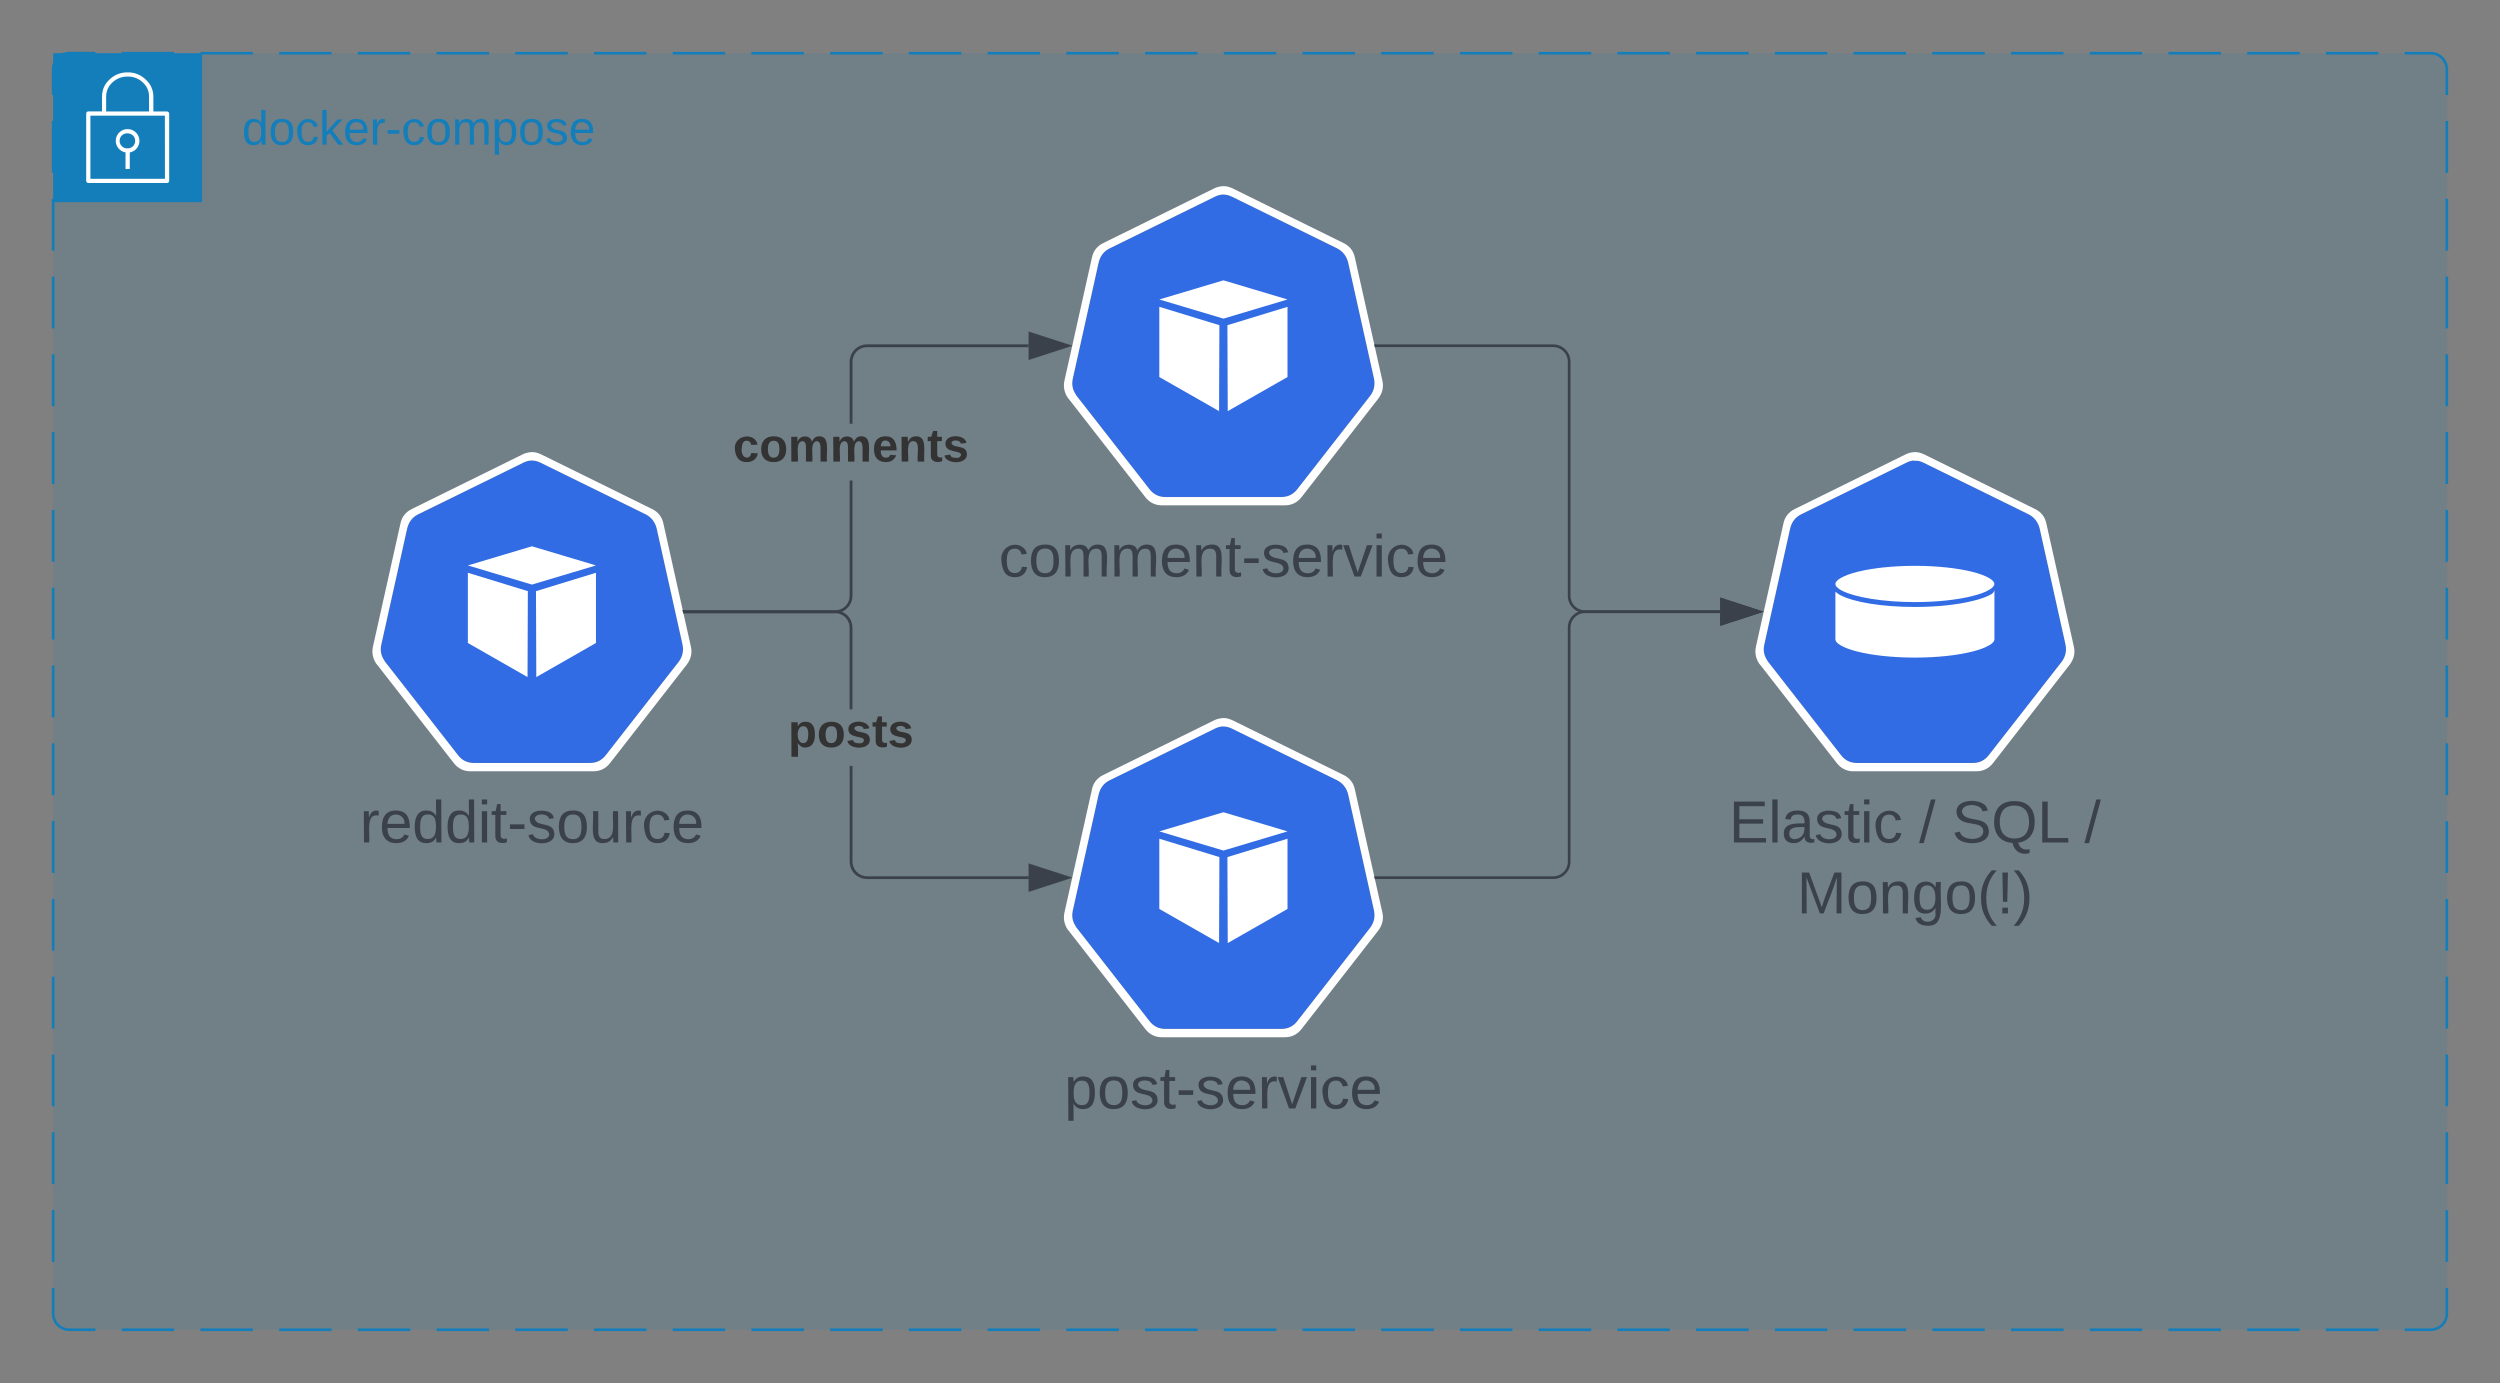 <svg xmlns="http://www.w3.org/2000/svg" xmlns:xlink="http://www.w3.org/1999/xlink" xmlns:lucid="lucid" width="940" height="520"><rect width="100%" height="100%" fill="#808080" stroke="none"/><g transform="translate(-280 -191.417)" lucid:page-tab-id="0_0"><path d="M300 217.42a6 6 0 0 1 6-6h888a6 6 0 0 1 6 6v468a6 6 0 0 1-6 6H306a6 6 0 0 1-6-6z" fill="#147eba" fill-opacity=".13"/><path d="M325.73 211.42h19.74m9.86 0h19.74m9.86 0h19.74m9.86 0h19.74m9.86 0h19.74m9.86 0h19.74m9.86 0h19.74m9.86 0h19.74m9.86 0h19.74m9.86 0h19.74m9.86 0h19.74m9.86 0h19.74m9.86 0h19.74m9.86 0h19.74m9.86 0h19.74m9.86 0h19.74m9.86 0h19.74m9.86 0h19.74m9.86 0h19.74m9.86 0h19.74m9.86 0h19.74m9.86 0h19.74m9.86 0h19.74m9.86 0h19.74m9.86 0h19.74m9.86 0h19.74m9.86 0h19.74m9.86 0h19.74m9.86 0h19.74m9.86 0h9.87l.94.07.9.2.88.37.8.5.72.6.6.72.5.8.37.86.23.92.07.94v9.75m0 9.75v19.5m0 9.75v19.5m0 9.75v19.5m0 9.75v19.5m0 9.75v19.5m0 9.75v19.5m0 9.75v19.5m0 9.75v19.5m0 9.75v19.5m0 9.75v19.5m0 9.75v19.5m0 9.75v19.5m0 9.75v19.5m0 9.75v19.5m0 9.75v19.5m0 9.75v9.75l-.07.94-.22.9-.35.88-.5.8-.6.72-.72.6-.8.5-.88.36-.9.22-.95.08h-9.87m-9.86 0h-19.74m-9.86 0h-19.74m-9.86 0h-19.74m-9.86 0h-19.74m-9.86 0h-19.74m-9.86 0h-19.74m-9.86 0h-19.74m-9.86 0h-19.74m-9.86 0h-19.74m-9.86 0h-19.74m-9.86 0h-19.74m-9.86 0h-19.74m-9.86 0h-19.74m-9.86 0h-19.74m-9.86 0h-19.74m-9.86 0h-19.74m-9.86 0h-19.74m-9.86 0h-19.74m-9.86 0h-19.74m-9.86 0h-19.74m-9.86 0h-19.74m-9.86 0h-19.74m-9.86 0h-19.74m-9.86 0h-19.74m-9.86 0h-19.74m-9.86 0h-19.74m-9.86 0h-19.74m-9.86 0h-19.74m-9.86 0h-19.74m-9.86 0H306l-.94-.08-.9-.22-.88-.36-.8-.5-.72-.6-.6-.72-.5-.8-.37-.87-.23-.9-.07-.95v-9.75m0-9.75v-19.5m0-9.75v-19.5m0-9.75v-19.5m0-9.75v-19.5m0-9.75v-19.5m0-9.75v-19.5m0-9.75v-19.5m0-9.75v-19.5m0-9.75v-19.5m0-9.75v-19.5m0-9.75v-19.5m0-9.75v-19.5m0-9.75v-19.5m0-9.75v-19.5m0-9.75v-19.5m0-9.75v-9.75l.07-.94.22-.92.35-.87.5-.8.6-.72.72-.62.8-.5.88-.35.9-.2.95-.08h9.87" stroke="#147eba" fill="none"/><path d="M300 211.42h56v56h-56v-56z" stroke="#fff" stroke-opacity="0" fill="#147eba"/><path d="M343.38 233.6c-.15-.17-.34-.26-.56-.26h-5.15v-5.57c-.03-2.54-.97-4.7-2.84-6.4-1.9-1.84-4.15-2.75-6.77-2.75-2.65 0-4.9.83-6.8 2.62-1.9 1.7-2.87 3.87-2.9 6.4v5.66h-5.15c-.24 0-.43.08-.58.25-.16.17-.22.33-.22.58v25.3c0 .4.34.8.8.8h29.6c.46 0 .8-.4.8-.8v-25.3c0-.2-.06-.37-.22-.54zm-23.46-5.9c.03-2.14.8-3.88 2.37-5.3 1.6-1.5 3.52-2.2 5.73-2.2 2.22 0 4.12.75 5.7 2.24 1.54 1.42 2.32 3.2 2.32 5.33v5.57H319.9zm22.1 30.94h-28.03v-23.72h28z" stroke="#fff" stroke-opacity="0" fill="#fff"/><path d="M327.2 248.73v6.24h1.6v-6.23c2.13-.4 3.62-2.2 3.63-4.35 0-2.44-1.97-4.42-4.4-4.44-2.2-.03-4.06 1.5-4.44 3.68-.42 2.4 1.2 4.68 3.6 5.1zm.82-7.16c.78 0 1.44.27 2 .82.54.55.82 1.2.8 2 .03 1.53-1.2 2.8-2.74 2.8h-.06c-1.56.13-2.92-1.04-3.04-2.6-.12-1.56 1.05-2.93 2.6-3.03.16-.02.3-.02.44 0z" stroke="#fff" stroke-opacity="0" fill="#fff"/><use xlink:href="#a" transform="matrix(1,0,0,1,371,231.417) translate(0 14.4)"/><path d="M479.66 364.58c-1.14.12-2.05.34-2.96.8l-39.44 19.44c-2.16 1.02-3.64 2.84-4.1 5.23l-9.77 43.76c-.47 2.06-.13 4.1 1 5.92.13.23.24.34.47.57l27.28 35c1.48 1.93 3.52 2.95 5.9 2.95h43.9c2.38 0 4.42-1.02 5.9-2.95l27.28-35c1.48-1.94 2.05-4.22 1.48-6.6l-9.77-43.65c-.45-2.4-1.93-4.2-4.1-5.23l-39.43-19.44c-1.25-.57-2.4-.9-3.64-.8z" stroke="#000" stroke-opacity="0" stroke-width="0" fill="#326ce5"/><path d="M479.64 361.42c-1.2.12-2.16.36-3.12.84l-41.64 20.52c-2.28 1.08-3.84 3-4.32 5.52l-10.32 46.2c-.48 2.16-.12 4.32 1.08 6.24.12.24.24.36.48.6l28.8 36.96c1.56 2.04 3.72 3.12 6.24 3.12h46.32c2.52 0 4.68-1.08 6.24-3.12l28.8-36.96c1.56-2.04 2.16-4.44 1.56-6.84l-10.32-46.2c-.48-2.52-2.04-4.44-4.32-5.52l-41.64-20.52c-1.32-.6-2.52-.96-3.84-.84zm0 3.12c1.32 0 2.4.24 3.6.84l39.6 19.44c2.04 1.08 3.48 2.88 4.08 5.28l9.72 43.68c.48 2.4 0 4.56-1.44 6.48l-27.36 35.04c-1.44 1.92-3.48 3-5.88 3h-43.92c-2.4 0-4.44-1.08-5.88-3l-27.36-35.04c-.12-.12-.24-.36-.36-.6-1.2-1.8-1.56-3.72-1.08-5.88l9.72-43.68c.6-2.4 1.92-4.2 4.08-5.28l39.6-19.44c.96-.48 1.8-.72 2.88-.84z" stroke="#000" stroke-opacity="0" stroke-width="0" fill="#fff"/><path d="M455.92 404.02l24.08-7.2 24.08 7.2-24.08 7.2zM455.92 406.78v26.4L478.35 446l.12-32.31zM504.08 406.78v26.4L481.65 446l-.12-32.31z" stroke="#000" stroke-opacity="0" fill="#fff"/><use xlink:href="#b" transform="matrix(1,0,0,1,390,490.417) translate(25.309 17.778)"/><path d="M739.66 264.58c-1.14.12-2.05.34-2.96.8l-39.44 19.44c-2.16 1.02-3.64 2.84-4.1 5.23l-9.77 43.76c-.47 2.06-.13 4.1 1 5.92.13.23.24.34.47.57l27.28 35c1.48 1.93 3.52 2.95 5.9 2.95h43.9c2.38 0 4.42-1.02 5.9-2.95l27.28-35c1.48-1.94 2.05-4.22 1.48-6.6l-9.77-43.65c-.45-2.4-1.93-4.2-4.1-5.23l-39.43-19.44c-1.25-.57-2.4-.9-3.64-.8z" stroke="#000" stroke-opacity="0" stroke-width="0" fill="#326ce5"/><path d="M739.64 261.42c-1.2.12-2.16.36-3.12.84l-41.64 20.52c-2.28 1.08-3.84 3-4.32 5.52l-10.32 46.2c-.48 2.16-.12 4.32 1.08 6.24.12.24.24.36.48.6l28.8 36.96c1.56 2.04 3.72 3.12 6.24 3.12h46.32c2.52 0 4.68-1.08 6.24-3.12l28.8-36.96c1.56-2.04 2.16-4.44 1.56-6.84l-10.32-46.2c-.48-2.52-2.04-4.44-4.32-5.52l-41.64-20.52c-1.32-.6-2.52-.96-3.84-.84zm0 3.12c1.32 0 2.4.24 3.6.84l39.6 19.44c2.04 1.08 3.48 2.88 4.08 5.28l9.72 43.68c.48 2.4 0 4.56-1.44 6.48l-27.36 35.04c-1.44 1.92-3.48 3-5.88 3h-43.92c-2.4 0-4.44-1.08-5.88-3l-27.36-35.04c-.12-.12-.24-.36-.36-.6-1.2-1.8-1.56-3.72-1.08-5.88l9.72-43.68c.6-2.4 1.92-4.2 4.08-5.28l39.6-19.44c.96-.48 1.8-.72 2.88-.84z" stroke="#000" stroke-opacity="0" stroke-width="0" fill="#fff"/><path d="M715.9 304.02l24.1-7.2 24.1 7.2-24.1 7.2zM715.9 306.78v26.4L738.37 346l.12-32.31zM764.1 306.78v26.4L741.63 346l-.12-32.31z" stroke="#000" stroke-opacity="0" fill="#fff"/><use xlink:href="#c" transform="matrix(1,0,0,1,650,390.417) translate(5.586 17.778)"/><path d="M739.66 464.58c-1.14.12-2.05.34-2.96.8l-39.44 19.44c-2.16 1.02-3.64 2.84-4.1 5.23l-9.77 43.76c-.47 2.06-.13 4.1 1 5.92.13.23.24.34.47.57l27.28 35c1.48 1.93 3.52 2.95 5.9 2.95h43.9c2.38 0 4.42-1.02 5.9-2.95l27.28-35c1.48-1.94 2.05-4.22 1.48-6.6l-9.77-43.65c-.45-2.4-1.93-4.2-4.1-5.23l-39.43-19.44c-1.25-.57-2.4-.9-3.64-.8z" stroke="#000" stroke-opacity="0" stroke-width="0" fill="#326ce5"/><path d="M739.64 461.42c-1.2.12-2.16.36-3.12.84l-41.64 20.52c-2.28 1.08-3.84 3-4.32 5.52l-10.32 46.2c-.48 2.16-.12 4.32 1.08 6.24.12.24.24.36.48.6l28.8 36.96c1.56 2.04 3.72 3.12 6.24 3.12h46.32c2.52 0 4.68-1.08 6.24-3.12l28.8-36.96c1.56-2.04 2.16-4.44 1.56-6.84l-10.32-46.2c-.48-2.52-2.04-4.44-4.32-5.52l-41.64-20.52c-1.32-.6-2.52-.96-3.84-.84zm0 3.12c1.32 0 2.4.24 3.6.84l39.6 19.44c2.04 1.08 3.48 2.88 4.08 5.28l9.72 43.68c.48 2.4 0 4.56-1.44 6.48l-27.36 35.04c-1.44 1.92-3.48 3-5.88 3h-43.92c-2.4 0-4.44-1.08-5.88-3l-27.36-35.04c-.12-.12-.24-.36-.36-.6-1.2-1.8-1.56-3.72-1.08-5.88l9.72-43.68c.6-2.4 1.92-4.2 4.08-5.28l39.6-19.44c.96-.48 1.8-.72 2.88-.84z" stroke="#000" stroke-opacity="0" stroke-width="0" fill="#fff"/><path d="M715.9 504.02l24.1-7.2 24.1 7.2-24.1 7.2zM715.9 506.78v26.4L738.37 546l.12-32.32zM764.1 506.78v26.4L741.63 546l-.12-32.32z" stroke="#000" stroke-opacity="0" fill="#fff"/><use xlink:href="#d" transform="matrix(1,0,0,1,650,590.417) translate(30.216 17.778)"/><path d="M600.5 415.44l-.08 1-.24 1-.4.93-.52.87-.66.77-.78.68-.87.53-.94.4-.98.24-1 .08h-56.68v-1h56.64l.88-.07.84-.2.8-.33.73-.45.66-.56.55-.65.45-.74.33-.78.2-.84.07-.88v-43.32h1zm66.28-93.52h-60.76l-.88.07-.84.2-.8.32-.73.45-.66.56-.55.66-.45.72-.33.8-.2.84-.07.88v23.3h-1V327.4l.08-1 .24-1 .4-.93.52-.87.66-.78.78-.66.87-.54.94-.4.98-.22 1-.08h60.8z" stroke="#3a414a" stroke-width=".05" fill="#3a414a"/><path d="M537.35 421.92h-.4l-.22-1h.62z" fill="#3a414a"/><path d="M537.38 421.94h-.45l-.23-1.05h.68zm-.62-1l.2.95h.37v-.96z" stroke="#3a414a" stroke-width=".05" fill="#3a414a"/><path d="M681.54 321.42l-14.26 4.63v-9.27z" fill="#3a414a"/><path d="M683.16 321.42l-16.38 5.32V316.1zm-15.38 3.94l12.15-3.94-12.15-3.95z" stroke="#3a414a" stroke-width=".05" fill="#3a414a"/><use xlink:href="#e" transform="matrix(1,0,0,1,555.63,350.751) translate(0 14.222)"/><path d="M600.5 515.4l.07.88.2.84.33.8.45.73.56.65.67.57.73.45.8.33.84.2.88.07h60.76v1h-60.8l-1-.08-1-.24-.93-.4-.87-.52-.78-.66-.66-.78-.53-.87-.38-.94-.24-1-.08-1v-36h1zm-5.48-94.4l1 .23.93.4.87.53.78.66.66.78.53.87.38.94.24 1 .08 1v30.68h-1v-30.64l-.07-.88-.2-.84-.33-.8-.45-.74-.56-.65-.67-.56-.73-.45-.8-.33-.84-.2-.88-.08h-56.64v-1h56.68z" stroke="#3a414a" stroke-width=".05" fill="#3a414a"/><path d="M537.35 421.92h-.4l-.22-1h.62z" fill="#3a414a"/><path d="M537.38 421.94h-.45l-.23-1.05h.68zm-.62-1l.2.95h.37v-.96z" stroke="#3a414a" stroke-width=".05" fill="#3a414a"/><path d="M681.54 521.42l-14.26 4.63v-9.27z" fill="#3a414a"/><path d="M683.16 521.42l-16.38 5.32V516.1zm-15.38 3.94l12.15-3.94-12.15-3.95z" stroke="#3a414a" stroke-width=".05" fill="#3a414a"/><use xlink:href="#f" transform="matrix(1,0,0,1,576.37,458.082) translate(0 14.222)"/><path d="M999.66 364.58c-1.14.12-2.05.35-2.96.8l-39.44 19.44c-2.16 1.02-3.64 2.84-4.1 5.23l-9.77 43.76c-.47 2.06-.13 4.1 1 5.92.13.23.24.34.47.57l27.28 35c1.48 1.93 3.52 2.95 5.9 2.95h43.9c2.38 0 4.42-1.02 5.9-2.95l27.28-35c1.48-1.94 2.05-4.22 1.48-6.6l-9.77-43.65c-.45-2.4-1.93-4.2-4.1-5.23l-39.43-19.44c-1.25-.57-2.4-.9-3.64-.8z" stroke="#000" stroke-opacity="0" stroke-width="3.83" fill="#326ce5"/><path d="M999.64 361.42c-1.2.12-2.16.36-3.12.84l-41.64 20.52c-2.28 1.08-3.84 3-4.32 5.52l-10.32 46.2c-.48 2.16-.12 4.32 1.08 6.24.12.24.24.36.48.6l28.8 36.96c1.56 2.04 3.72 3.12 6.24 3.12h46.32c2.52 0 4.68-1.08 6.24-3.12l28.8-36.96c1.56-2.04 2.16-4.44 1.56-6.84l-10.32-46.2c-.48-2.52-2.04-4.44-4.32-5.52l-41.64-20.52c-1.32-.6-2.52-.96-3.84-.84zm0 3.24c1.32-.12 2.4.12 3.6.72l39.6 19.44c2.04 1.08 3.48 2.88 4.08 5.28l9.72 43.68c.48 2.4 0 4.56-1.44 6.48l-27.36 35.04c-1.44 1.92-3.48 3-5.88 3h-43.92c-2.4 0-4.44-1.08-5.88-3l-27.36-35.04c-.12-.12-.24-.36-.36-.6-1.2-1.8-1.56-3.72-1.08-5.88l9.72-43.68c.6-2.4 1.92-4.2 4.08-5.28l39.6-19.44c.96-.48 1.8-.72 2.88-.84z" stroke="#000" stroke-opacity="0" stroke-width="3.83" fill="#fff"/><path d="M969.2 411c0 4.25 13.8 7.7 30.8 7.7s30.8-3.45 30.8-7.7v20.85c0 4.25-13.8 7.7-30.8 7.7s-30.8-3.45-30.8-7.7z" stroke="#000" stroke-opacity="0" stroke-width="3.77" fill="#fff"/><path d="M969.2 411c0-4.27 13.8-7.72 30.8-7.72s30.8 3.45 30.8 7.7c0 4.26-13.8 7.72-30.8 7.72s-30.8-3.46-30.8-7.7z" stroke="#000" stroke-opacity="0" stroke-width="3.77" fill="#fff"/><path d="M1000 402.37c-8.55 0-16.28.84-21.98 2.3-2.85.67-5.13 1.5-6.84 2.54-1.64 1-2.85 2.22-2.85 3.78v20.87c0 1.56 1.2 2.78 2.85 3.77 1.7 1.03 4 1.87 6.84 2.56 5.7 1.44 13.43 2.28 21.98 2.28s16.28-.84 21.98-2.28c2.85-.7 5.13-1.53 6.84-2.56 1.64-1 2.85-2.2 2.85-3.77v-20.87c0-1.56-1.2-2.78-2.85-3.77-1.7-1.02-4-1.86-6.84-2.54-5.7-1.45-13.43-2.3-21.98-2.3zm0 1.8c8.42 0 16.1.87 21.53 2.24 2.8.7 4.94 1.53 6.4 2.37 1.46.84 1.96 1.64 1.96 2.2 0 .58-.5 1.38-1.97 2.22-1.46.87-3.6 1.67-6.4 2.35-5.44 1.37-13.1 2.25-21.53 2.25-12.16 0-22.74-1.87-27.42-4.3-.9-.46-1.52-.96-1.97-1.4-.37-.43-.5-.8-.5-1.12 0-.57.5-1.37 1.97-2.2 1.46-.85 3.6-1.68 6.4-2.37 5.44-1.36 13.1-2.24 21.53-2.24zm29.9 9.13v18.55c0 .57-.5 1.37-1.97 2.2-1.46.85-3.6 1.7-6.4 2.37-5.44 1.38-13.1 2.25-21.53 2.25-8.42 0-16.1-.88-21.53-2.25-2.8-.68-4.94-1.52-6.4-2.36-1.46-.84-1.96-1.64-1.96-2.2v-17.98c.5.42 1.02.87 1.72 1.25 5.25 2.75 15.83 4.5 28.18 4.5 8.55 0 16.28-.88 21.98-2.33 2.85-.68 5.13-1.52 6.84-2.5.63-.4.95-1 1.07-1.5z" stroke="#000" stroke-opacity="0" stroke-width="3.77" fill="#326ce5"/><use xlink:href="#g" transform="matrix(1,0,0,1,910,490.417) translate(20.093 17.778)"/><use xlink:href="#h" transform="matrix(1,0,0,1,910,490.417) translate(91.574 17.778)"/><use xlink:href="#i" transform="matrix(1,0,0,1,910,490.417) translate(103.92 17.778)"/><use xlink:href="#j" transform="matrix(1,0,0,1,910,490.417) translate(153.735 17.778)"/><use xlink:href="#k" transform="matrix(1,0,0,1,910,490.417) translate(45.648 44.444)"/><path d="M797.34 321.42H864a6 6 0 0 1 6 6v88a6 6 0 0 0 6 6h50.78" stroke="#3a414a" fill="none"/><path d="M797.35 321.92h-.4l-.22-1h.62z" stroke="#3a414a" stroke-width=".05" fill="#3a414a"/><path d="M941.54 421.42l-14.26 4.63v-9.27z" stroke="#3a414a" fill="#3a414a"/><path d="M797.34 521.42H864a6 6 0 0 0 6-6v-88a6 6 0 0 1 6-6h50.78" stroke="#3a414a" fill="none"/><path d="M797.35 521.92h-.4l-.22-1h.62z" stroke="#3a414a" stroke-width=".05" fill="#3a414a"/><path d="M941.54 421.42l-14.26 4.63v-9.27z" stroke="#3a414a" fill="#3a414a"/><defs><path fill="#147eba" d="M85-194c31 0 48 13 60 33l-1-100h32l1 261h-30c-2-10 0-23-3-31C134-8 116 4 85 4 32 4 16-35 15-94c0-66 23-100 70-100zm9 24c-40 0-46 34-46 75 0 40 6 74 45 74 42 0 51-32 51-76 0-42-9-74-50-73" id="l"/><path fill="#147eba" d="M100-194c62-1 85 37 85 99 1 63-27 99-86 99S16-35 15-95c0-66 28-99 85-99zM99-20c44 1 53-31 53-75 0-43-8-75-51-75s-53 32-53 75 10 74 51 75" id="m"/><path fill="#147eba" d="M96-169c-40 0-48 33-48 73s9 75 48 75c24 0 41-14 43-38l32 2c-6 37-31 61-74 61-59 0-76-41-82-99-10-93 101-131 147-64 4 7 5 14 7 22l-32 3c-4-21-16-35-41-35" id="n"/><path fill="#147eba" d="M143 0L79-87 56-68V0H24v-261h32v163l83-92h37l-77 82L181 0h-38" id="o"/><path fill="#147eba" d="M100-194c63 0 86 42 84 106H49c0 40 14 67 53 68 26 1 43-12 49-29l28 8c-11 28-37 45-77 45C44 4 14-33 15-96c1-61 26-98 85-98zm52 81c6-60-76-77-97-28-3 7-6 17-6 28h103" id="p"/><path fill="#147eba" d="M114-163C36-179 61-72 57 0H25l-1-190h30c1 12-1 29 2 39 6-27 23-49 58-41v29" id="q"/><path fill="#147eba" d="M16-82v-28h88v28H16" id="r"/><path fill="#147eba" d="M210-169c-67 3-38 105-44 169h-31v-121c0-29-5-50-35-48C34-165 62-65 56 0H25l-1-190h30c1 10-1 24 2 32 10-44 99-50 107 0 11-21 27-35 58-36 85-2 47 119 55 194h-31v-121c0-29-5-49-35-48" id="s"/><path fill="#147eba" d="M115-194c55 1 70 41 70 98S169 2 115 4C84 4 66-9 55-30l1 105H24l-1-265h31l2 30c10-21 28-34 59-34zm-8 174c40 0 45-34 45-75s-6-73-45-74c-42 0-51 32-51 76 0 43 10 73 51 73" id="t"/><path fill="#147eba" d="M135-143c-3-34-86-38-87 0 15 53 115 12 119 90S17 21 10-45l28-5c4 36 97 45 98 0-10-56-113-15-118-90-4-57 82-63 122-42 12 7 21 19 24 35" id="u"/><g id="a"><use transform="matrix(0.05,0,0,0.05,0,0)" xlink:href="#l"/><use transform="matrix(0.05,0,0,0.05,10,0)" xlink:href="#m"/><use transform="matrix(0.05,0,0,0.05,20,0)" xlink:href="#n"/><use transform="matrix(0.05,0,0,0.05,29,0)" xlink:href="#o"/><use transform="matrix(0.05,0,0,0.05,38,0)" xlink:href="#p"/><use transform="matrix(0.05,0,0,0.05,48,0)" xlink:href="#q"/><use transform="matrix(0.05,0,0,0.05,53.95,0)" xlink:href="#r"/><use transform="matrix(0.05,0,0,0.05,59.9,0)" xlink:href="#n"/><use transform="matrix(0.05,0,0,0.05,68.9,0)" xlink:href="#m"/><use transform="matrix(0.05,0,0,0.05,78.9,0)" xlink:href="#s"/><use transform="matrix(0.05,0,0,0.05,93.85,0)" xlink:href="#t"/><use transform="matrix(0.05,0,0,0.05,103.85,0)" xlink:href="#m"/><use transform="matrix(0.05,0,0,0.05,113.85,0)" xlink:href="#u"/><use transform="matrix(0.05,0,0,0.05,122.85,0)" xlink:href="#p"/></g><path fill="#3a414a" d="M114-163C36-179 61-72 57 0H25l-1-190h30c1 12-1 29 2 39 6-27 23-49 58-41v29" id="v"/><path fill="#3a414a" d="M100-194c63 0 86 42 84 106H49c0 40 14 67 53 68 26 1 43-12 49-29l28 8c-11 28-37 45-77 45C44 4 14-33 15-96c1-61 26-98 85-98zm52 81c6-60-76-77-97-28-3 7-6 17-6 28h103" id="w"/><path fill="#3a414a" d="M85-194c31 0 48 13 60 33l-1-100h32l1 261h-30c-2-10 0-23-3-31C134-8 116 4 85 4 32 4 16-35 15-94c0-66 23-100 70-100zm9 24c-40 0-46 34-46 75 0 40 6 74 45 74 42 0 51-32 51-76 0-42-9-74-50-73" id="x"/><path fill="#3a414a" d="M24-231v-30h32v30H24zM24 0v-190h32V0H24" id="y"/><path fill="#3a414a" d="M59-47c-2 24 18 29 38 22v24C64 9 27 4 27-40v-127H5v-23h24l9-43h21v43h35v23H59v120" id="z"/><path fill="#3a414a" d="M16-82v-28h88v28H16" id="A"/><path fill="#3a414a" d="M135-143c-3-34-86-38-87 0 15 53 115 12 119 90S17 21 10-45l28-5c4 36 97 45 98 0-10-56-113-15-118-90-4-57 82-63 122-42 12 7 21 19 24 35" id="B"/><path fill="#3a414a" d="M100-194c62-1 85 37 85 99 1 63-27 99-86 99S16-35 15-95c0-66 28-99 85-99zM99-20c44 1 53-31 53-75 0-43-8-75-51-75s-53 32-53 75 10 74 51 75" id="C"/><path fill="#3a414a" d="M84 4C-5 8 30-112 23-190h32v120c0 31 7 50 39 49 72-2 45-101 50-169h31l1 190h-30c-1-10 1-25-2-33-11 22-28 36-60 37" id="D"/><path fill="#3a414a" d="M96-169c-40 0-48 33-48 73s9 75 48 75c24 0 41-14 43-38l32 2c-6 37-31 61-74 61-59 0-76-41-82-99-10-93 101-131 147-64 4 7 5 14 7 22l-32 3c-4-21-16-35-41-35" id="E"/><g id="b"><use transform="matrix(0.062,0,0,0.062,0,0)" xlink:href="#v"/><use transform="matrix(0.062,0,0,0.062,7.346,0)" xlink:href="#w"/><use transform="matrix(0.062,0,0,0.062,19.691,0)" xlink:href="#x"/><use transform="matrix(0.062,0,0,0.062,32.037,0)" xlink:href="#x"/><use transform="matrix(0.062,0,0,0.062,44.383,0)" xlink:href="#y"/><use transform="matrix(0.062,0,0,0.062,49.259,0)" xlink:href="#z"/><use transform="matrix(0.062,0,0,0.062,55.432,0)" xlink:href="#A"/><use transform="matrix(0.062,0,0,0.062,62.778,0)" xlink:href="#B"/><use transform="matrix(0.062,0,0,0.062,73.889,0)" xlink:href="#C"/><use transform="matrix(0.062,0,0,0.062,86.235,0)" xlink:href="#D"/><use transform="matrix(0.062,0,0,0.062,98.58,0)" xlink:href="#v"/><use transform="matrix(0.062,0,0,0.062,105.926,0)" xlink:href="#E"/><use transform="matrix(0.062,0,0,0.062,117.037,0)" xlink:href="#w"/></g><path fill="#3a414a" d="M210-169c-67 3-38 105-44 169h-31v-121c0-29-5-50-35-48C34-165 62-65 56 0H25l-1-190h30c1 10-1 24 2 32 10-44 99-50 107 0 11-21 27-35 58-36 85-2 47 119 55 194h-31v-121c0-29-5-49-35-48" id="F"/><path fill="#3a414a" d="M117-194c89-4 53 116 60 194h-32v-121c0-31-8-49-39-48C34-167 62-67 57 0H25l-1-190h30c1 10-1 24 2 32 11-22 29-35 61-36" id="G"/><path fill="#3a414a" d="M108 0H70L1-190h34L89-25l56-165h34" id="H"/><g id="c"><use transform="matrix(0.062,0,0,0.062,0,0)" xlink:href="#E"/><use transform="matrix(0.062,0,0,0.062,11.111,0)" xlink:href="#C"/><use transform="matrix(0.062,0,0,0.062,23.457,0)" xlink:href="#F"/><use transform="matrix(0.062,0,0,0.062,41.914,0)" xlink:href="#F"/><use transform="matrix(0.062,0,0,0.062,60.37,0)" xlink:href="#w"/><use transform="matrix(0.062,0,0,0.062,72.716,0)" xlink:href="#G"/><use transform="matrix(0.062,0,0,0.062,85.062,0)" xlink:href="#z"/><use transform="matrix(0.062,0,0,0.062,91.235,0)" xlink:href="#A"/><use transform="matrix(0.062,0,0,0.062,98.58,0)" xlink:href="#B"/><use transform="matrix(0.062,0,0,0.062,109.691,0)" xlink:href="#w"/><use transform="matrix(0.062,0,0,0.062,122.037,0)" xlink:href="#v"/><use transform="matrix(0.062,0,0,0.062,129.383,0)" xlink:href="#H"/><use transform="matrix(0.062,0,0,0.062,140.494,0)" xlink:href="#y"/><use transform="matrix(0.062,0,0,0.062,145.37,0)" xlink:href="#E"/><use transform="matrix(0.062,0,0,0.062,156.481,0)" xlink:href="#w"/></g><path fill="#3a414a" d="M115-194c55 1 70 41 70 98S169 2 115 4C84 4 66-9 55-30l1 105H24l-1-265h31l2 30c10-21 28-34 59-34zm-8 174c40 0 45-34 45-75s-6-73-45-74c-42 0-51 32-51 76 0 43 10 73 51 73" id="I"/><g id="d"><use transform="matrix(0.062,0,0,0.062,0,0)" xlink:href="#I"/><use transform="matrix(0.062,0,0,0.062,12.346,0)" xlink:href="#C"/><use transform="matrix(0.062,0,0,0.062,24.691,0)" xlink:href="#B"/><use transform="matrix(0.062,0,0,0.062,35.802,0)" xlink:href="#z"/><use transform="matrix(0.062,0,0,0.062,41.975,0)" xlink:href="#A"/><use transform="matrix(0.062,0,0,0.062,49.321,0)" xlink:href="#B"/><use transform="matrix(0.062,0,0,0.062,60.432,0)" xlink:href="#w"/><use transform="matrix(0.062,0,0,0.062,72.778,0)" xlink:href="#v"/><use transform="matrix(0.062,0,0,0.062,80.123,0)" xlink:href="#H"/><use transform="matrix(0.062,0,0,0.062,91.235,0)" xlink:href="#y"/><use transform="matrix(0.062,0,0,0.062,96.111,0)" xlink:href="#E"/><use transform="matrix(0.062,0,0,0.062,107.222,0)" xlink:href="#w"/></g><path fill="#333" d="M190-63c-7 42-38 67-86 67-59 0-84-38-90-98-12-110 154-137 174-36l-49 2c-2-19-15-32-35-32-30 0-35 28-38 64-6 74 65 87 74 30" id="J"/><path fill="#333" d="M110-194c64 0 96 36 96 99 0 64-35 99-97 99-61 0-95-36-95-99 0-62 34-99 96-99zm-1 164c35 0 45-28 45-65 0-40-10-65-43-65-34 0-45 26-45 65 0 36 10 65 43 65" id="K"/><path fill="#333" d="M220-157c-53 9-28 100-34 157h-49v-107c1-27-5-49-29-50C55-147 81-57 75 0H25l-1-190h47c2 12-1 28 3 38 10-53 101-56 108 0 13-22 24-43 59-42 82 1 51 116 57 194h-49v-107c-1-25-5-48-29-50" id="L"/><path fill="#333" d="M185-48c-13 30-37 53-82 52C43 2 14-33 14-96s30-98 90-98c62 0 83 45 84 108H66c0 31 8 55 39 56 18 0 30-7 34-22zm-45-69c5-46-57-63-70-21-2 6-4 13-4 21h74" id="M"/><path fill="#333" d="M135-194c87-1 58 113 63 194h-50c-7-57 23-157-34-157-59 0-34 97-39 157H25l-1-190h47c2 12-1 28 3 38 12-26 28-41 61-42" id="N"/><path fill="#333" d="M115-3C79 11 28 4 28-45v-112H4v-33h27l15-45h31v45h36v33H77v99c-1 23 16 31 38 25v30" id="O"/><path fill="#333" d="M137-138c1-29-70-34-71-4 15 46 118 7 119 86 1 83-164 76-172 9l43-7c4 19 20 25 44 25 33 8 57-30 24-41C81-84 22-81 20-136c-2-80 154-74 161-7" id="P"/><g id="e"><use transform="matrix(0.049,0,0,0.049,0,0)" xlink:href="#J"/><use transform="matrix(0.049,0,0,0.049,9.877,0)" xlink:href="#K"/><use transform="matrix(0.049,0,0,0.049,20.691,0)" xlink:href="#L"/><use transform="matrix(0.049,0,0,0.049,36.494,0)" xlink:href="#L"/><use transform="matrix(0.049,0,0,0.049,52.296,0)" xlink:href="#M"/><use transform="matrix(0.049,0,0,0.049,62.173,0)" xlink:href="#N"/><use transform="matrix(0.049,0,0,0.049,72.988,0)" xlink:href="#O"/><use transform="matrix(0.049,0,0,0.049,78.864,0)" xlink:href="#P"/></g><path fill="#333" d="M135-194c53 0 70 44 70 98 0 56-19 98-73 100-31 1-45-17-59-34 3 33 2 69 2 105H25l-1-265h48c2 10 0 23 3 31 11-24 29-35 60-35zM114-30c33 0 39-31 40-66 0-38-9-64-40-64-56 0-55 130 0 130" id="Q"/><g id="f"><use transform="matrix(0.049,0,0,0.049,0,0)" xlink:href="#Q"/><use transform="matrix(0.049,0,0,0.049,10.815,0)" xlink:href="#K"/><use transform="matrix(0.049,0,0,0.049,21.63,0)" xlink:href="#P"/><use transform="matrix(0.049,0,0,0.049,31.506,0)" xlink:href="#O"/><use transform="matrix(0.049,0,0,0.049,37.383,0)" xlink:href="#P"/></g><path fill="#3a414a" d="M30 0v-248h187v28H63v79h144v27H63v87h162V0H30" id="R"/><path fill="#3a414a" d="M24 0v-261h32V0H24" id="S"/><path fill="#3a414a" d="M141-36C126-15 110 5 73 4 37 3 15-17 15-53c-1-64 63-63 125-63 3-35-9-54-41-54-24 1-41 7-42 31l-33-3c5-37 33-52 76-52 45 0 72 20 72 64v82c-1 20 7 32 28 27v20c-31 9-61-2-59-35zM48-53c0 20 12 33 32 33 41-3 63-29 60-74-43 2-92-5-92 41" id="T"/><g id="g"><use transform="matrix(0.062,0,0,0.062,0,0)" xlink:href="#R"/><use transform="matrix(0.062,0,0,0.062,14.815,0)" xlink:href="#S"/><use transform="matrix(0.062,0,0,0.062,19.691,0)" xlink:href="#T"/><use transform="matrix(0.062,0,0,0.062,32.037,0)" xlink:href="#B"/><use transform="matrix(0.062,0,0,0.062,43.148,0)" xlink:href="#z"/><use transform="matrix(0.062,0,0,0.062,49.321,0)" xlink:href="#y"/><use transform="matrix(0.062,0,0,0.062,54.198,0)" xlink:href="#E"/></g><path fill="#3a414a" d="M0 4l72-265h28L28 4H0" id="U"/><use transform="matrix(0.062,0,0,0.062,0,0)" xlink:href="#U" id="h"/><path fill="#3a414a" d="M185-189c-5-48-123-54-124 2 14 75 158 14 163 119 3 78-121 87-175 55-17-10-28-26-33-46l33-7c5 56 141 63 141-1 0-78-155-14-162-118-5-82 145-84 179-34 5 7 8 16 11 25" id="V"/><path fill="#3a414a" d="M140-251c81 0 123 46 123 126C263-53 228-8 163 1c7 30 30 48 69 40v23c-55 16-95-15-103-61C56-3 17-48 17-125c0-80 42-126 123-126zm0 227c63 0 89-41 89-101s-29-99-89-99c-61 0-89 39-89 99S79-25 140-24" id="W"/><path fill="#3a414a" d="M30 0v-248h33v221h125V0H30" id="X"/><g id="i"><use transform="matrix(0.062,0,0,0.062,0,0)" xlink:href="#V"/><use transform="matrix(0.062,0,0,0.062,14.815,0)" xlink:href="#W"/><use transform="matrix(0.062,0,0,0.062,32.099,0)" xlink:href="#X"/></g><use transform="matrix(0.062,0,0,0.062,0,0)" xlink:href="#U" id="j"/><path fill="#3a414a" d="M240 0l2-218c-23 76-54 145-80 218h-23L58-218 59 0H30v-248h44l77 211c21-75 51-140 76-211h43V0h-30" id="Y"/><path fill="#3a414a" d="M177-190C167-65 218 103 67 71c-23-6-38-20-44-43l32-5c15 47 100 32 89-28v-30C133-14 115 1 83 1 29 1 15-40 15-95c0-56 16-97 71-98 29-1 48 16 59 35 1-10 0-23 2-32h30zM94-22c36 0 50-32 50-73 0-42-14-75-50-75-39 0-46 34-46 75s6 73 46 73" id="Z"/><path fill="#3a414a" d="M87 75C49 33 22-17 22-94c0-76 28-126 65-167h31c-38 41-64 92-64 168S80 34 118 75H87" id="aa"/><path fill="#3a414a" d="M63-70H37l-4-178h34zM33 0v-35h34V0H33" id="ab"/><path fill="#3a414a" d="M33-261c38 41 65 92 65 168S71 34 33 75H2C39 34 66-17 66-93S39-220 2-261h31" id="ac"/><g id="k"><use transform="matrix(0.062,0,0,0.062,0,0)" xlink:href="#Y"/><use transform="matrix(0.062,0,0,0.062,18.457,0)" xlink:href="#C"/><use transform="matrix(0.062,0,0,0.062,30.802,0)" xlink:href="#G"/><use transform="matrix(0.062,0,0,0.062,43.148,0)" xlink:href="#Z"/><use transform="matrix(0.062,0,0,0.062,55.494,0)" xlink:href="#C"/><use transform="matrix(0.062,0,0,0.062,67.84,0)" xlink:href="#aa"/><use transform="matrix(0.062,0,0,0.062,75.185,0)" xlink:href="#ab"/><use transform="matrix(0.062,0,0,0.062,81.358,0)" xlink:href="#ac"/></g></defs></g></svg>